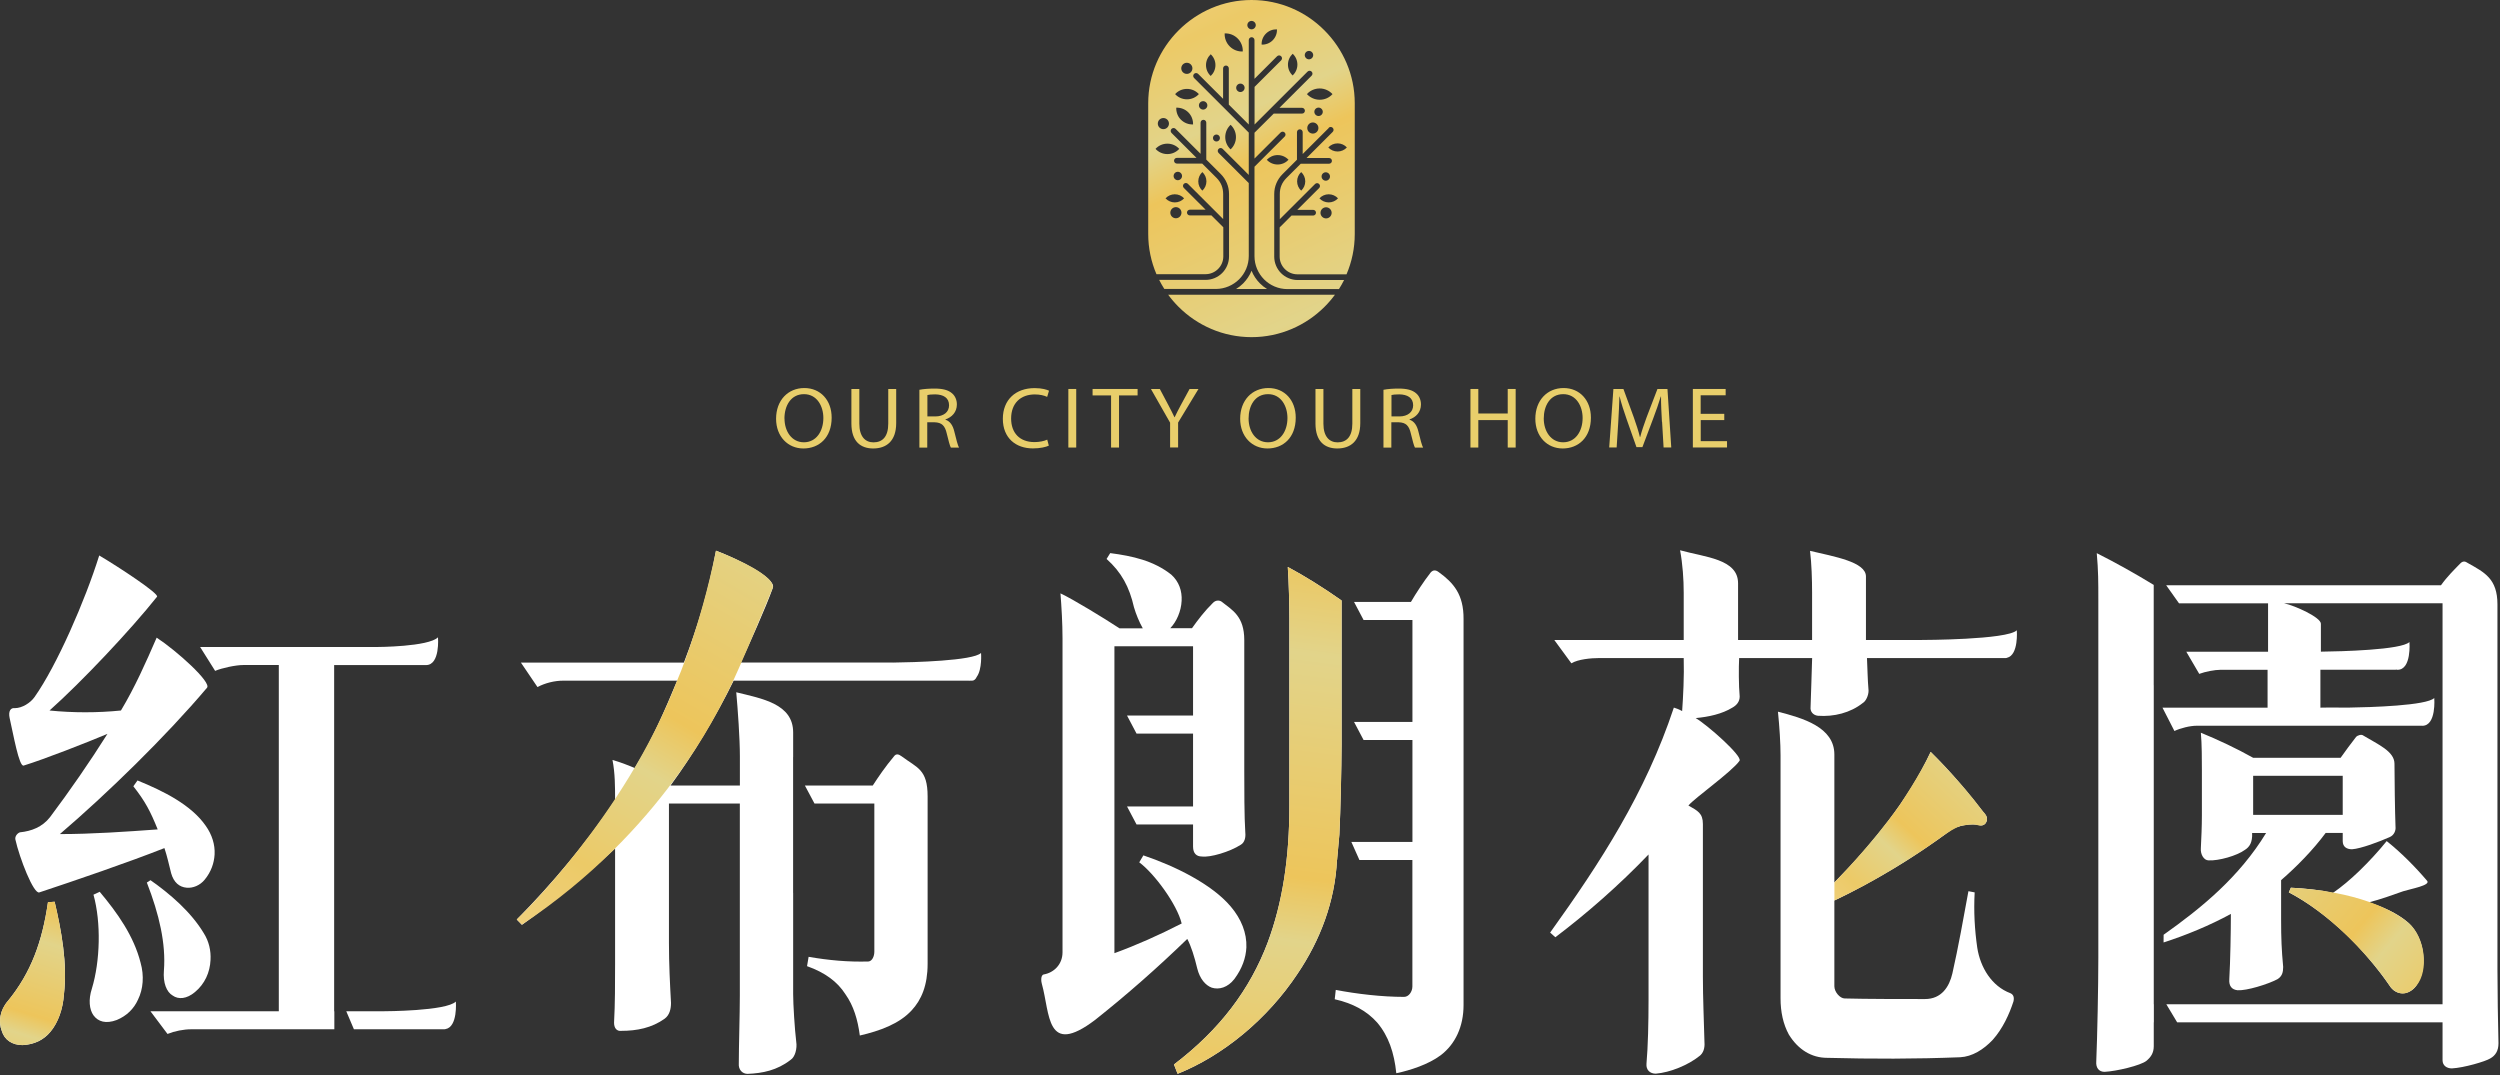 <svg width="786" height="338" viewBox="0 0 786 338" fill="none" xmlns="http://www.w3.org/2000/svg">
<rect x="0" y="0" width="786" height="338" fill="#333333" stroke="none"/>
<path d="M261.471 131.301C261.471 137.635 257.477 141 252.594 141C247.711 141 244 137.238 244 131.657C244 125.825 247.776 122 252.876 122C257.977 122 261.471 125.846 261.471 131.301ZM246.648 131.594C246.648 135.524 248.861 139.056 252.746 139.056C256.631 139.056 258.866 135.586 258.866 131.406C258.866 127.748 256.891 123.923 252.768 123.923C248.644 123.923 246.626 127.581 246.626 131.615L246.648 131.594Z" fill="#E8CE6B"/>
<path d="M270.174 122.293V133.204C270.174 137.321 272.083 139.077 274.623 139.077C277.466 139.077 279.267 137.279 279.267 133.204V122.293H281.763V133.036C281.763 138.68 278.681 141 274.536 141C270.629 141 267.678 138.847 267.678 133.141V122.293H270.174Z" fill="#E8CE6B"/>
<path d="M289.077 122.543C290.314 122.293 292.115 122.167 293.808 122.167C296.434 122.167 298.149 122.627 299.342 123.672C300.297 124.487 300.84 125.741 300.84 127.163C300.84 129.587 299.255 131.197 297.237 131.866V131.949C298.713 132.43 299.581 133.747 300.037 135.67C300.666 138.241 301.122 140.018 301.513 140.728H298.952C298.648 140.206 298.214 138.617 297.671 136.339C297.107 133.81 296.087 132.848 293.851 132.765H291.529V140.728H289.055V122.543H289.077ZM291.551 130.925H294.068C296.694 130.925 298.387 129.525 298.387 127.435C298.387 125.052 296.608 124.028 294.003 123.986C292.81 123.986 291.963 124.09 291.573 124.195V130.904L291.551 130.925Z" fill="#E8CE6B"/>
<path d="M329.77 140.101C328.858 140.54 327.057 140.979 324.735 140.979C319.352 140.979 315.294 137.697 315.294 131.678C315.294 125.658 319.352 122.021 325.277 122.021C327.664 122.021 329.162 122.523 329.813 122.836L329.227 124.78C328.294 124.341 326.97 124.007 325.364 124.007C320.893 124.007 317.898 126.766 317.898 131.594C317.898 136.109 320.589 138.993 325.234 138.993C326.731 138.993 328.272 138.701 329.249 138.22L329.748 140.101H329.77Z" fill="#E8CE6B"/>
<path d="M338.364 122.293V140.707H335.89V122.293H338.364Z" fill="#E8CE6B"/>
<path d="M349.324 124.32H343.508V122.293H357.658V124.32H351.82V140.707H349.324V124.32Z" fill="#E8CE6B"/>
<path d="M367.88 140.707V132.89L361.846 122.293H364.646L367.337 127.372C368.075 128.772 368.639 129.88 369.247 131.176H369.312C369.855 129.985 370.506 128.772 371.244 127.372L374 122.293H376.8L370.397 132.848V140.686H367.901L367.88 140.707Z" fill="#E8CE6B"/>
<path d="M407.379 131.301C407.379 137.635 403.386 141 398.502 141C393.619 141 389.908 137.238 389.908 131.657C389.908 125.825 393.684 122 398.785 122C403.885 122 407.379 125.846 407.379 131.301ZM392.556 131.594C392.556 135.524 394.77 139.056 398.654 139.056C402.539 139.056 404.775 135.586 404.775 131.406C404.775 127.748 402.8 123.923 398.676 123.923C394.553 123.923 392.556 127.56 392.556 131.594Z" fill="#E8CE6B"/>
<path d="M416.082 122.293V133.204C416.082 137.321 417.992 139.077 420.531 139.077C423.374 139.077 425.175 137.279 425.175 133.204V122.293H427.671V133.036C427.671 138.68 424.589 141 420.444 141C416.538 141 413.586 138.847 413.586 133.141V122.293H416.082Z" fill="#E8CE6B"/>
<path d="M434.985 122.543C436.222 122.293 438.023 122.167 439.716 122.167C442.342 122.167 444.057 122.627 445.25 123.672C446.205 124.487 446.748 125.741 446.748 127.163C446.748 129.587 445.164 131.197 443.145 131.866V131.949C444.621 132.43 445.489 133.747 445.945 135.67C446.574 138.241 447.03 140.018 447.421 140.728H444.86C444.556 140.206 444.122 138.617 443.579 136.339C443.015 133.81 441.995 132.848 439.76 132.765H437.437V140.728H434.963V122.543H434.985ZM437.459 130.925H439.977C442.603 130.925 444.295 129.525 444.295 127.435C444.295 125.052 442.516 124.028 439.912 123.986C438.718 123.986 437.871 124.09 437.481 124.195V130.904L437.459 130.925Z" fill="#E8CE6B"/>
<path d="M464.783 122.293V130.006H474.028V122.293H476.524V140.707H474.028V132.075H464.783V140.707H462.309V122.293H464.783Z" fill="#E8CE6B"/>
<path d="M500.18 131.301C500.18 137.635 496.187 141 491.304 141C486.421 141 482.709 137.238 482.709 131.657C482.709 125.825 486.486 122 491.586 122C496.686 122 500.18 125.846 500.18 131.301ZM485.357 131.594C485.357 135.524 487.571 139.056 491.456 139.056C495.341 139.056 497.576 135.586 497.576 131.406C497.576 127.748 495.601 123.923 491.477 123.923C487.354 123.923 485.357 127.56 485.357 131.594Z" fill="#E8CE6B"/>
<path d="M522.512 132.618C522.361 130.047 522.209 126.975 522.23 124.675H522.144C521.492 126.828 520.689 129.128 519.735 131.657L516.371 140.582H514.504L511.422 131.824C510.511 129.232 509.751 126.849 509.209 124.675H509.144C509.078 126.975 508.948 130.047 508.775 132.806L508.275 140.686H505.932L507.255 122.293H510.402L513.658 131.197C514.461 133.454 515.112 135.482 515.589 137.405H515.676C516.154 135.545 516.848 133.517 517.694 131.197L521.102 122.293H524.249L525.442 140.686H523.033L522.556 132.597L522.512 132.618Z" fill="#E8CE6B"/>
<path d="M542.132 132.075H534.709V138.701H542.978V140.686H532.235V122.293H542.544V124.278H534.688V130.11H542.11V132.075H542.132Z" fill="#E8CE6B"/>
<path fill-rule="evenodd" clip-rule="evenodd" d="M388.61 90.87H398.368C397.558 90.376 396.816 89.793 396.142 89.119C395.018 87.997 394.096 86.627 393.489 85.123C392.882 86.627 391.96 87.974 390.836 89.119C390.161 89.793 389.419 90.376 388.61 90.87ZM382.449 42.292C381.842 42.292 381.348 42.786 381.348 43.392C381.348 43.998 381.842 44.492 382.449 44.492C383.056 44.492 383.551 43.998 383.551 43.392C383.551 42.786 383.056 42.292 382.449 42.292ZM369.701 65.122C368.734 65.122 367.947 65.908 367.947 66.873C367.947 67.838 368.734 68.624 369.701 68.624C370.668 68.624 371.455 67.838 371.455 66.873C371.455 65.908 370.668 65.122 369.701 65.122ZM370.308 54.01C369.566 54.01 368.982 54.616 368.982 55.335C368.982 56.053 369.589 56.659 370.308 56.659C371.028 56.659 371.635 56.053 371.635 55.335C371.635 54.616 371.028 54.01 370.308 54.01ZM416.917 65.167C415.95 65.167 415.163 65.953 415.163 66.918C415.163 67.883 415.95 68.669 416.917 68.669C417.883 68.669 418.67 67.883 418.67 66.918C418.67 65.953 417.883 65.167 416.917 65.167ZM416.827 54.167C416.085 54.167 415.5 54.773 415.5 55.492C415.5 56.21 416.107 56.816 416.827 56.816C417.546 56.816 418.153 56.21 418.153 55.492C418.153 54.773 417.546 54.167 416.827 54.167ZM389.981 26.287C389.239 26.287 388.655 26.893 388.655 27.611C388.655 28.329 389.262 28.936 389.981 28.936C390.701 28.936 391.308 28.329 391.308 27.611C391.308 26.893 390.701 26.287 389.981 26.287ZM378.267 31.809C377.525 31.809 376.941 32.415 376.941 33.133C376.941 33.852 377.548 34.458 378.267 34.458C378.987 34.458 379.594 33.852 379.594 33.133C379.594 32.415 378.987 31.809 378.267 31.809ZM365.767 37.107C364.8 37.107 364.013 37.892 364.013 38.858C364.013 39.823 364.8 40.609 365.767 40.609C366.733 40.609 367.52 39.823 367.52 38.858C367.52 37.892 366.733 37.107 365.767 37.107ZM373.141 19.732C372.174 19.732 371.387 20.518 371.387 21.483C371.387 22.448 372.174 23.234 373.141 23.234C374.108 23.234 374.895 22.448 374.895 21.483C374.895 20.518 374.108 19.732 373.141 19.732ZM370.758 46.804C369.836 45.794 368.51 45.166 367.026 45.166C365.542 45.166 364.215 45.794 363.293 46.804C364.215 47.815 365.542 48.443 367.026 48.443C368.51 48.443 369.836 47.815 370.758 46.804ZM417.614 46.355C418.333 45.57 419.39 45.076 420.536 45.076C421.683 45.076 422.74 45.57 423.459 46.355C422.74 47.141 421.683 47.635 420.536 47.635C419.39 47.635 418.333 47.141 417.614 46.355ZM412.757 38.498C411.79 38.498 411.003 39.284 411.003 40.249C411.003 41.215 411.79 42 412.757 42C413.724 42 414.511 41.215 414.511 40.249C414.511 39.284 413.724 38.498 412.757 38.498ZM414.556 33.829C413.814 33.829 413.229 34.435 413.229 35.154C413.229 35.872 413.836 36.478 414.556 36.478C415.275 36.478 415.882 35.872 415.882 35.154C415.882 34.435 415.275 33.829 414.556 33.829ZM411.543 16.006C410.801 16.006 410.217 16.612 410.217 17.33C410.217 18.048 410.824 18.654 411.543 18.654C412.263 18.654 412.87 18.048 412.87 17.33C412.87 16.612 412.263 16.006 411.543 16.006ZM393.489 6.577C392.747 6.577 392.162 7.183 392.162 7.902C392.162 8.62 392.769 9.226 393.489 9.226C394.208 9.226 394.815 8.62 394.815 7.902C394.815 7.183 394.208 6.577 393.489 6.577ZM405.113 50.239C404.258 49.319 403.044 48.757 401.695 48.757C400.346 48.757 399.132 49.341 398.278 50.239C399.132 51.159 400.346 51.721 401.695 51.721C403.044 51.721 404.258 51.137 405.113 50.239ZM414.826 62.361C415.545 61.575 416.602 61.081 417.749 61.081C418.895 61.081 419.952 61.575 420.671 62.361C419.952 63.147 418.895 63.64 417.749 63.64C416.602 63.64 415.545 63.147 414.826 62.361ZM409.092 59.937C408.305 59.218 407.811 58.163 407.811 57.018C407.811 55.873 408.305 54.818 409.092 54.1C409.879 54.818 410.374 55.873 410.374 57.018C410.374 58.163 409.879 59.218 409.092 59.937ZM372.287 62.361C371.567 61.575 370.511 61.081 369.364 61.081C368.217 61.081 367.16 61.575 366.441 62.361C367.16 63.147 368.217 63.64 369.364 63.64C370.511 63.64 371.567 63.147 372.287 62.361ZM378.02 59.937C378.807 59.218 379.302 58.163 379.302 57.018C379.302 55.873 378.807 54.818 378.02 54.1C377.233 54.818 376.738 55.873 376.738 57.018C376.738 58.163 377.233 59.218 378.02 59.937ZM386.901 46.962C387.935 45.996 388.587 44.627 388.587 43.1C388.587 41.574 387.935 40.205 386.901 39.239C385.867 40.205 385.215 41.574 385.215 43.1C385.215 44.627 385.867 45.996 386.901 46.962ZM376.918 29.587C375.997 28.576 374.67 27.948 373.186 27.948C371.702 27.948 370.376 28.576 369.454 29.587C370.376 30.597 371.702 31.225 373.186 31.225C374.67 31.225 375.997 30.597 376.918 29.587ZM380.651 17.061C381.572 17.914 382.135 19.126 382.135 20.473C382.135 21.82 381.55 23.032 380.651 23.885C379.729 23.032 379.167 21.82 379.167 20.473C379.167 19.126 379.751 17.914 380.651 17.061ZM406.417 16.903C407.339 17.756 407.901 18.969 407.901 20.316C407.901 21.662 407.316 22.875 406.417 23.728C405.495 22.875 404.933 21.662 404.933 20.316C404.933 18.969 405.517 17.756 406.417 16.903ZM418.94 29.587C417.928 28.509 416.512 27.813 414.916 27.813C413.319 27.813 411.88 28.487 410.891 29.587C411.903 30.664 413.319 31.36 414.916 31.36C416.512 31.36 417.951 30.687 418.94 29.587ZM369.814 33.852C371.185 33.807 372.579 34.301 373.613 35.333C374.648 36.366 375.142 37.758 375.097 39.127C373.726 39.172 372.354 38.678 371.297 37.645C370.241 36.613 369.769 35.221 369.814 33.852ZM401.47 9.226C400.211 9.181 398.952 9.63 398.008 10.573C397.064 11.516 396.591 12.795 396.659 14.03C397.918 14.075 399.177 13.626 400.121 12.683C401.066 11.74 401.538 10.461 401.47 9.226ZM385.035 10.506C386.519 10.438 388.003 10.977 389.127 12.1C390.251 13.222 390.791 14.726 390.723 16.185C389.239 16.252 387.755 15.714 386.631 14.591C385.507 13.469 384.967 11.965 385.035 10.506ZM417.726 40.182C418.086 39.823 418.648 39.823 419.008 40.182C419.367 40.541 419.367 41.102 419.008 41.462L410.779 49.678H417.861C418.356 49.678 418.76 50.082 418.76 50.576C418.76 51.069 418.356 51.474 417.861 51.474H408.957L404.461 55.963C403.764 56.659 403.224 57.445 402.887 58.275C402.527 59.106 402.37 60.049 402.37 61.036V68.916L405.068 66.222L413.454 57.849C413.814 57.49 414.376 57.49 414.736 57.849C415.095 58.208 415.095 58.769 414.736 59.128L407.878 65.975H412.847C413.342 65.975 413.746 66.379 413.746 66.873C413.746 67.367 413.342 67.771 412.847 67.771H406.057L402.325 71.497V80.678C402.325 82.205 402.954 83.597 403.966 84.607C404.978 85.617 406.372 86.246 407.901 86.246H423.347C425.011 82.34 425.933 78.075 425.933 73.585V32.438C425.933 23.526 422.268 15.399 416.377 9.518C410.554 3.659 402.437 0 393.489 0C384.54 0 376.446 3.659 370.556 9.54C364.665 15.422 361 23.526 361 32.438V73.54C361 78.03 361.922 82.317 363.586 86.201H379.032C380.561 86.201 381.955 85.572 382.966 84.562C383.978 83.552 384.608 82.16 384.608 80.634V71.452L380.875 67.726H374.085C373.591 67.726 373.186 67.322 373.186 66.828C373.186 66.334 373.591 65.93 374.085 65.93H379.054L372.197 59.083C371.837 58.724 371.837 58.163 372.197 57.804C372.557 57.445 373.119 57.445 373.478 57.804L381.865 66.177L384.563 68.871V60.992C384.563 60.004 384.383 59.061 384.046 58.23C383.708 57.4 383.169 56.614 382.472 55.918L377.975 51.429H370.016C369.521 51.429 369.117 51.025 369.117 50.531C369.117 50.037 369.521 49.633 370.016 49.633H376.176L368.33 41.798C367.97 41.439 367.97 40.878 368.33 40.519C368.689 40.16 369.251 40.16 369.611 40.519L377.458 48.353V38.566C377.458 38.072 377.863 37.668 378.357 37.668C378.852 37.668 379.257 38.072 379.257 38.566V50.172L383.753 54.661C384.63 55.537 385.282 56.502 385.732 57.579C386.182 58.657 386.406 59.802 386.406 61.014V80.634C386.406 82.654 385.575 84.517 384.248 85.842C382.921 87.166 381.055 87.997 379.032 87.997H364.44C364.935 88.962 365.474 89.927 366.059 90.847H382.247C385.102 90.847 387.688 89.68 389.577 87.817C391.443 85.954 392.612 83.35 392.612 80.499V57.557L383.124 48.084C382.764 47.725 382.764 47.163 383.124 46.804C383.484 46.445 384.046 46.445 384.405 46.804L392.612 54.998V41.686L375.412 24.513C375.052 24.154 375.052 23.593 375.412 23.234C375.772 22.875 376.334 22.875 376.694 23.234L384.54 31.068V21.505C384.54 21.011 384.945 20.607 385.44 20.607C385.934 20.607 386.339 21.011 386.339 21.505V32.886L392.612 39.15V12.593C392.612 12.1 393.017 11.695 393.511 11.695C394.006 11.695 394.411 12.1 394.411 12.593V24.783L401.515 17.689C401.875 17.33 402.437 17.33 402.797 17.689C403.157 18.048 403.157 18.61 402.797 18.969L394.433 27.319V39.15L411.093 22.515C411.453 22.156 412.015 22.156 412.375 22.515C412.735 22.875 412.735 23.436 412.375 23.795L402.257 33.897H409.362C409.857 33.897 410.262 34.323 410.262 34.817C410.262 35.311 409.857 35.715 409.362 35.715H400.459L394.411 41.731V49.857L402.617 41.664C402.977 41.304 403.539 41.304 403.899 41.664C404.258 42.023 404.258 42.584 403.899 42.943L394.411 52.416V80.544C394.411 83.395 395.58 85.976 397.446 87.862C399.312 89.725 401.92 90.892 404.776 90.892H420.964C421.548 89.972 422.088 89.029 422.582 88.041H407.991C405.967 88.041 404.101 87.211 402.774 85.886C401.448 84.562 400.616 82.699 400.616 80.678V61.059C400.616 59.824 400.841 58.679 401.291 57.624C401.74 56.547 402.392 55.581 403.269 54.706L407.766 50.216V41.551C407.766 41.058 408.171 40.654 408.665 40.654C409.16 40.654 409.565 41.058 409.565 41.551V48.421L417.793 40.205L417.726 40.182ZM404.551 92.666H382.449C382.449 92.666 382.314 92.666 382.247 92.666H367.273C368.262 94.013 369.364 95.292 370.533 96.46C376.424 102.341 384.54 106 393.489 106C402.437 106 410.554 102.341 416.444 96.46C417.636 95.27 418.715 94.013 419.705 92.666H404.753C404.753 92.666 404.618 92.666 404.551 92.666Z" fill="url(#paint0_linear_2_1039)"/>
<path d="M420.379 270.395L421.104 262.374C421.49 254.322 421.752 241.881 421.798 234.154V188.795C416.277 184.915 410.2 181.083 404.879 178.255C405.203 183.2 405.373 189.799 405.373 194.188V253.534C405.373 269.653 403.26 283.763 398.54 296.389C393.003 311.04 383.565 323.682 369.098 334.67L370.239 337.606C384.397 331.935 398.386 320.575 407.979 306.095C415.136 295.477 419.701 283.376 420.349 270.379H420.379V270.395Z" fill="white"/>
<path d="M452.382 179.908C451.241 178.996 450.269 179.182 449.452 180.465C447.987 182.288 445.056 186.693 443.591 189.258H425.716L428.708 194.93H444.069V226.983H425.716L428.708 232.655H444.069V264.707H424.867L427.397 270.379H444.054V310.128C444.054 311.782 442.912 313.42 441.447 313.42C434.445 313.42 426.641 312.508 419.963 311.225L419.639 314.162C425.33 315.445 429.726 317.825 432.98 321.487C436.558 325.706 438.347 331.007 438.995 337.421C443.391 336.509 449.082 334.67 452.984 331.749C457.534 328.272 460.14 322.77 460.14 316.001V194.652C460.202 186.863 456.947 183.215 452.382 179.908Z" fill="white"/>
<path d="M308.439 205.285C305.956 207.773 287.062 208.236 280.739 208.314L280.585 208.298H232.912C235.518 202.626 240.716 191.175 242.999 184.761C243.97 181.825 232.758 176.06 225.108 173.139C222.825 185.41 219.417 196.955 215.021 208.314H163.77L168.983 216.01C171.42 214.727 174.35 214.001 177.111 214.001H212.908C209.006 223.335 204.934 232.871 199.567 241.479C197.932 240.753 195.017 239.64 192.565 238.914C193.383 243.133 193.383 247.336 193.383 251.555C184.591 264.738 173.857 277.565 162.475 289.11L164.094 290.764C174.027 283.624 183.944 275.556 193.383 266.763V303.22C193.383 309.077 193.383 315.676 193.059 321.534C193.059 323.187 193.876 324.285 195.341 324.099C200.23 324.099 204.934 323.187 209.006 320.251C210.471 319.154 210.965 317.315 210.965 315.305C210.641 309.448 210.317 303.22 210.317 296.435V252.637H232.603V313.08C232.603 318.752 232.28 329.199 232.28 334.33C232.11 336.339 233.421 337.622 235.04 337.622C239.76 337.436 244.31 336.525 248.551 333.233C250.016 332.321 250.664 329.57 250.34 327.561C249.846 323.527 249.368 315.661 249.368 312.539V280.734H249.353V238.033H249.368V230.275C249.368 221.28 239.605 219.657 231.478 217.648C231.971 223.15 232.619 232.114 232.619 237.801V246.965H210.811C218.137 236.889 224.969 225.53 230.66 214.001H304.552L304.706 214.032C304.799 214.032 304.876 214.001 304.968 214.001H305.678C306.264 214.001 306.804 213.475 307.081 212.811C308.855 210.385 308.439 205.285 308.439 205.285Z" fill="white"/>
<path d="M376.408 304.472C377.226 307.764 379.015 309.788 380.958 310.515C383.241 311.241 386.001 310.515 388.114 307.764C390.551 304.472 391.692 301.165 391.862 297.873C392.032 293.298 390.227 288.894 386.973 285.045C380.958 277.905 369.236 272.218 359.474 268.926L358.178 271.121C362.898 274.598 370.054 284.304 371.519 290.346C364.363 294.009 357.361 297.131 350.374 299.681V203.183H375.097V224.974H354.338L357.33 230.645H375.097V253.549H354.338L357.33 259.221H375.097V266.175C375.097 268.37 376.239 269.282 377.858 269.282C380.464 269.653 386.649 267.814 390.058 265.619C391.353 264.893 391.677 263.239 391.523 261.771C391.199 257.011 391.199 247.475 391.199 242.36V201.251C391.199 193.755 387.451 191.824 384.197 189.258C383.549 188.702 382.238 188.532 381.266 189.629C378.83 192.009 376.717 194.76 374.758 197.511H367.925C369.884 195.502 371.349 192.195 371.504 188.903C371.673 185.796 370.686 182.86 368.249 180.665C362.712 176.276 356.05 174.808 349.048 173.896L347.906 175.735C352.626 179.955 355.063 184.529 356.528 190.943C357.176 193.137 358.147 195.517 359.289 197.542H351.963C347.243 194.435 337.326 188.377 333.409 186.554C333.733 190.587 334.056 196.074 334.056 200.664V299.403C334.056 303.251 331.296 305.816 328.196 306.357C327.054 306.543 327.378 308.815 327.548 309.294C330.185 318.644 328.782 332.414 344.313 320.653C354.245 312.771 363.838 304.348 373.277 295.199C374.449 297.332 375.591 300.995 376.408 304.472Z" fill="white"/>
<path d="M283.5 237.801C282.528 237.075 281.711 236.889 281.063 237.801C278.302 241.093 276.189 244.215 274.4 246.965H253.054L256.077 252.637H274.894V299.171C274.894 300.639 274.246 302.107 273.104 302.293C266.596 302.478 260.581 301.922 254.227 300.825L253.733 303.761C259.424 305.77 263.326 308.706 265.778 312.555C268.385 316.217 269.681 320.622 270.328 325.567C276.667 324.099 282.698 321.905 286.6 317.685C289.684 314.394 291.643 309.804 291.643 303.035V250.396C291.643 241.85 288.389 241.464 283.5 237.801Z" fill="white"/>
<path fill-rule="evenodd" clip-rule="evenodd" d="M225.092 173.139C225.092 173.139 243.585 180.047 242.983 184.761C242.983 184.761 232.064 211.482 228.779 217.633C225.478 223.784 208.358 261.23 164.079 290.717L162.459 289.064C162.459 289.064 196.22 257.274 212.893 213.955C212.893 213.985 220.172 197.387 225.092 173.139Z" fill="url(#paint1_linear_2_1039)"/>
<path d="M420.379 270.395L421.104 262.374C421.49 254.322 421.752 241.881 421.798 234.154V188.795C416.277 184.915 410.2 181.083 404.879 178.255C405.203 183.2 405.373 189.799 405.373 194.188V253.534C405.373 269.653 403.26 283.763 398.54 296.389C393.003 311.04 383.565 323.682 369.098 334.67L370.239 337.606C384.397 331.935 398.386 320.575 407.979 306.095C415.136 295.477 419.701 283.376 420.349 270.379H420.379V270.395Z" fill="url(#paint2_linear_2_1039)"/>
<path d="M15.076 283.67C13.287 296.126 9.709 305.847 2.537 314.641C-0.069 317.577 -0.563 321.24 0.579 324.176C1.396 326.927 3.833 328.581 7.087 328.581C10.835 328.395 13.765 326.927 15.878 324.362C18.315 321.425 19.78 317.222 20.104 312.632C21.246 302.926 19.287 292.479 17.174 283.5L15.076 283.67Z" fill="white"/>
<path d="M7.457 240.691C13.966 238.682 27.276 233.474 33.785 230.723C28.248 239.516 21.909 248.681 15.724 256.918C13.287 260.04 9.863 261.323 6.285 261.678C5.637 261.864 4.666 262.775 4.82 263.873C6.116 269.745 10.604 281.305 12.393 280.564C23.466 276.901 40.617 271.028 51.691 266.639C52.508 269.019 53.156 271.955 53.804 274.521C54.621 277.457 56.41 278.91 58.693 279.095C60.651 279.281 62.919 278.369 64.384 276.53C66.343 274.15 67.314 271.399 67.469 268.648C67.638 265.526 66.651 262.42 64.708 259.669C60.158 253.07 51.367 248.681 43.224 245.374L41.928 247.213C45.676 251.973 47.295 255.095 49.578 260.766C39.491 261.493 28.911 262.235 18.824 262.235C33.63 249.593 52.215 231.465 65.062 216.257C66.697 214.604 55.438 204.512 49.254 200.478C45.83 208.36 42.422 216.056 38.026 223.382C30.7 224.124 22.896 224.124 15.57 223.382C25.657 214.403 41.064 198.067 49.362 187.62C50.179 186.708 37.378 178.301 31.194 174.638C26.798 188.748 17.852 209.272 10.85 219.163C9.555 221.002 6.948 222.64 4.666 222.64C3.37 222.455 2.553 223.552 3.031 225.762C4.172 230.723 5.992 241.247 7.457 240.691Z" fill="white"/>
<path d="M31.348 280.378L29.389 281.29C31.826 290.084 31.502 302.185 28.895 310.793C27.754 314.27 28.078 317.392 29.389 319.215C30.854 321.225 33.291 321.966 36.715 320.684C39.8 319.401 42.082 317.206 43.393 314.27C45.028 310.978 45.352 306.759 44.211 302.725C42.098 294.303 36.885 286.977 31.348 280.378Z" fill="white"/>
<path d="M51.536 305.121C51.213 308.969 52.354 311.905 54.297 313.003C56.086 314.285 58.693 314.1 61.299 311.905C64.399 309.34 66.019 305.677 66.188 301.829C66.358 298.893 65.695 295.972 64.075 293.406C60.004 286.622 53.326 280.95 47.311 276.731L46.169 277.473C50.071 287.518 52.184 296.683 51.536 305.121Z" fill="white"/>
<path d="M632.061 312.261C626.2 310.066 622.622 304.194 621.651 297.965C620.833 292.278 620.509 286.606 620.833 280.564L618.874 280.193C617.409 288.26 615.62 298.151 613.831 306.033C612.859 310.252 610.407 314.1 605.21 314.1C598.855 314.1 586.332 314.1 579.977 313.915C578.512 313.915 576.723 311.905 576.723 310.066V283.129C589.74 276.901 602.279 269.205 613.183 261.137C615.296 259.484 620.016 258.757 622.468 259.484C624.257 259.855 625.398 257.645 624.257 256.192C619.044 249.407 613.183 242.453 606.999 236.41C599.997 251.432 588.614 265.356 576.723 277.457V237.198C576.723 228.605 566.791 225.762 558.987 223.753C559.48 228.513 559.804 233.829 559.804 237.492V313.899C559.804 318.118 560.621 321.966 562.41 325.258C565.341 330.018 569.567 332.584 574.456 332.584C588.46 332.955 602.295 332.955 616.283 332.398C620.031 332.213 623.609 330.018 626.54 326.896C629.64 323.419 631.753 318.829 633.048 314.795C633.357 313.358 632.879 312.632 632.061 312.261Z" fill="white"/>
<path d="M680.243 293.885L680.227 296.312C687.06 294.117 694.71 290.995 701.388 287.333C701.388 292.649 701.218 302.169 700.894 307.856C700.725 310.051 701.712 311.148 703.501 311.334C706.262 311.519 712.94 309.495 716.04 307.856C717.505 306.945 717.829 305.662 717.829 304.008C717.335 298.692 717.181 295.029 717.181 289.172V276.715C722.07 272.496 727.268 267.18 731.185 261.879H736.552V264.445C736.552 266.284 737.848 267.01 739.483 267.01C742.244 266.825 748.104 264.63 751.359 263.162C752.654 262.605 753.317 261.153 753.148 259.87C752.978 255.651 752.824 244.323 752.824 240.104C752.824 236.209 747.611 234.03 743.061 231.279C742.413 230.723 741.102 231.279 740.778 231.65C739.483 233.304 737.031 236.595 735.889 238.249H708.39C703.177 235.313 697.316 232.562 691.949 230.367C692.273 233.845 692.273 239.161 692.273 242.097V256.393C692.273 259.87 692.103 263.533 691.949 266.655C691.779 268.664 692.921 270.503 694.386 270.503C697.486 270.688 703.331 269.035 705.783 267.211C707.249 266.299 708.22 264.831 708.066 261.895H712.462C703.994 275.788 692.134 285.463 680.243 293.885ZM708.39 256.192V243.921H736.552V256.192H708.39Z" fill="white"/>
<path d="M763.065 276.901C759.317 272.496 754.767 267.922 750.372 264.445C745.159 270.858 738.82 277.086 733.437 280.749C730.013 279.837 724.322 279.281 720.25 279.095L719.603 280.564C731.478 286.792 743.2 297.965 751.667 310.437C752.808 311.905 754.428 312.446 755.893 312.276C757.528 312.091 758.978 310.994 759.795 309.711C761.754 306.589 762.232 302.741 761.754 299.264C761.26 295.786 759.641 292.479 757.358 290.285C753.78 286.993 748.567 284.968 744.819 283.685C748.397 282.774 751.976 281.491 755.569 280.208C757.867 279.466 764.376 278.354 763.065 276.901Z" fill="white"/>
<path d="M677.127 215.438V189.675V183.895C671.159 180.264 665.36 177.003 659.221 173.912C659.715 179.414 659.715 183.076 659.715 188.393V301.087C659.715 310.066 659.391 326 659.067 333.696C658.897 335.705 659.884 336.988 661.673 336.988C665.421 336.803 673.071 334.979 674.86 333.511C676.156 332.414 677.143 331.131 677.143 328.936V321.425H677.174V315.738H677.143V215.438H677.127Z" fill="white"/>
<path d="M785.197 304.75V190.031C785.197 181.933 781.125 179.97 775.912 177.034C775.095 176.477 774.447 176.307 773.63 177.034C771.671 179.043 769.404 181.253 767.445 184.004H681.045L685.086 189.691H713.079V204.898H687.368L691.44 211.868C693.399 211.142 696.329 210.585 698.118 210.585H712.924V222.501H679.888L683.636 229.826C685.595 228.915 688.525 228.173 690.638 228.173H761.507L761.569 228.188C766.057 228.188 765.332 219.456 765.332 219.456C762.941 221.852 745.405 222.362 738.419 222.47C733.375 222.393 729.535 222.485 729.535 222.485V210.57H753.101C753.24 210.57 753.348 210.539 753.472 210.524L753.765 210.585C758.253 210.585 757.528 201.854 757.528 201.854C755.014 204.357 735.905 204.805 729.689 204.883V196.105C729.689 194.095 721.546 190.417 718.137 189.675H767.938V315.738H681.091L684.5 321.425H767.938V333.341C767.938 334.995 769.234 335.906 770.869 335.906C774.617 335.721 781.449 333.712 782.914 332.785C784.549 331.873 785.521 330.405 785.521 328.025C785.366 321.781 785.197 311.705 785.197 304.75Z" fill="white"/>
<path d="M604.3 201.205L604.346 201.22H586.656V181.253C586.656 176.647 576.723 175.009 569.073 173.185C569.567 177.219 569.721 182.165 569.721 186.384V201.22H546.448V183.37C546.448 175.72 536.037 175.195 528.218 173C529.035 177.405 529.359 182.165 529.359 186.384V201.22H488.673L494.04 208.545C496.153 207.263 500.225 206.892 502.831 206.892H529.359C529.529 212.579 529.189 218.993 528.865 223.567C527.894 223.011 526.907 222.655 526.259 222.47C517.313 249.407 503.14 271.214 487.362 293.205L488.997 294.674C498.929 287.163 509.185 278.184 518.301 268.648V314.641C518.301 321.24 518.131 329.122 517.653 334.438C517.483 336.447 518.794 337.56 520.583 337.56C525.148 337.189 530.84 334.809 534.248 332.058C535.544 331.146 536.037 329.493 535.883 327.654C535.713 320.869 535.389 313.915 535.389 306.945V259.051C535.389 255.682 533.754 254.909 530.839 253.255C532.798 250.875 544.458 242.669 546.91 239.192C547.882 237.724 536.87 227.972 533.122 225.762C537.194 225.391 541.42 224.479 544.674 222.47C545.97 221.744 546.957 220.631 546.957 218.993C546.633 215.515 546.633 209.828 546.787 206.892H569.736C569.567 211.837 569.413 218.065 569.243 222.285C569.073 223.753 570.06 224.85 571.526 225.035C576.569 225.406 581.782 224.124 585.684 221.002C586.656 220.445 587.473 218.622 587.473 217.154C587.149 213.305 587.149 210.184 586.979 206.892H630.596C630.766 206.892 630.904 206.861 631.028 206.799C634.714 205.918 634.082 198.16 634.082 198.16C631.089 201.174 604.3 201.205 604.3 201.205Z" fill="white"/>
<path d="M120.802 317.933H108.864L111.27 323.605H139.756C139.88 323.605 139.988 323.574 140.08 323.543C143.967 322.863 143.319 314.888 143.319 314.888C140.327 317.902 120.802 317.933 120.802 317.933Z" fill="white"/>
<path d="M105.07 209.102H133.942C138.43 209.102 137.705 200.37 137.705 200.37C134.713 203.368 118.55 203.415 118.55 203.415H62.919L67.638 210.925C69.751 210.014 74.147 209.086 76.429 209.086H87.657V317.933H47.295L52.662 325.073C54.945 324.161 57.706 323.605 60.143 323.605H105.116V317.933H105.055V209.102H105.07Z" fill="white"/>
<path fill-rule="evenodd" clip-rule="evenodd" d="M606.999 236.395C606.999 236.395 616.237 245.389 623.455 255.141C623.455 255.141 625.491 256.841 624.38 258.649C624.38 258.649 624.134 259.484 622.715 259.545C621.296 259.607 621.805 258.711 616.653 259.623C616.653 259.623 615.003 259.885 610.931 262.775C606.86 265.665 595.046 274.382 576.739 283.114V277.442C576.739 277.442 588.198 265.913 597.22 253.178C597.205 253.178 603.698 243.596 606.999 236.395Z" fill="url(#paint3_linear_2_1039)"/>
<path fill-rule="evenodd" clip-rule="evenodd" d="M720.266 279.095L719.618 280.564C719.618 280.564 734.316 287.441 749.091 306.79C749.091 306.79 751.081 309.603 751.683 310.422C752.284 311.241 755.77 314.625 759.749 309.865C763.728 305.105 762.432 294.705 757.374 290.269C752.608 286.096 740.717 280.146 720.266 279.095Z" fill="url(#paint4_linear_2_1039)"/>
<path d="M15.076 283.67C13.287 296.126 9.709 305.847 2.537 314.641C-0.069 317.577 -0.563 321.24 0.579 324.176C1.396 326.927 3.833 328.581 7.087 328.581C10.835 328.395 13.765 326.927 15.878 324.362C18.315 321.425 19.78 317.222 20.104 312.632C21.246 302.926 19.287 292.479 17.174 283.5L15.076 283.67Z" fill="url(#paint5_linear_2_1039)"/>
<defs>
<linearGradient id="paint0_linear_2_1039" x1="424.134" y1="120.232" x2="363.452" y2="-13.384" gradientUnits="userSpaceOnUse">
<stop stop-color="#EDC55B"/>
<stop offset="0.17" stop-color="#E2D48A"/>
<stop offset="0.52" stop-color="#EDC55B"/>
<stop offset="0.62" stop-color="#E2D48A"/>
<stop offset="0.81" stop-color="#ECCA67"/>
<stop offset="1" stop-color="#F1D285"/>
</linearGradient>
<linearGradient id="paint1_linear_2_1039" x1="258.92" y1="141.059" x2="164.325" y2="302.366" gradientUnits="userSpaceOnUse">
<stop offset="0.006" stop-color="#EDC55B"/>
<stop offset="0.171" stop-color="#E2D48A"/>
<stop offset="0.519" stop-color="#EDC55B"/>
<stop offset="0.618" stop-color="#E2D48A"/>
<stop offset="0.806" stop-color="#ECCA67"/>
<stop offset="1" stop-color="#F1D285"/>
</linearGradient>
<linearGradient id="paint2_linear_2_1039" x1="411.688" y1="170.833" x2="385.948" y2="370.83" gradientUnits="userSpaceOnUse">
<stop offset="0.006" stop-color="#EDC55B"/>
<stop offset="0.171" stop-color="#E2D48A"/>
<stop offset="0.519" stop-color="#EDC55B"/>
<stop offset="0.618" stop-color="#E2D48A"/>
<stop offset="0.806" stop-color="#ECCA67"/>
<stop offset="1" stop-color="#F1D285"/>
</linearGradient>
<linearGradient id="paint3_linear_2_1039" x1="630.837" y1="231.154" x2="574.844" y2="291.613" gradientUnits="userSpaceOnUse">
<stop offset="0.006" stop-color="#EDC55B"/>
<stop offset="0.171" stop-color="#E2D48A"/>
<stop offset="0.519" stop-color="#EDC55B"/>
<stop offset="0.618" stop-color="#E2D48A"/>
<stop offset="0.806" stop-color="#ECCA67"/>
<stop offset="1" stop-color="#F1D285"/>
</linearGradient>
<linearGradient id="paint4_linear_2_1039" x1="699.949" y1="253.826" x2="782.522" y2="324.023" gradientUnits="userSpaceOnUse">
<stop offset="0.006" stop-color="#EDC55B"/>
<stop offset="0.171" stop-color="#E2D48A"/>
<stop offset="0.519" stop-color="#EDC55B"/>
<stop offset="0.618" stop-color="#E2D48A"/>
<stop offset="0.806" stop-color="#ECCA67"/>
<stop offset="1" stop-color="#F1D285"/>
</linearGradient>
<linearGradient id="paint5_linear_2_1039" x1="19.674" y1="285.984" x2="0.061" y2="349.594" gradientUnits="userSpaceOnUse">
<stop offset="0.006" stop-color="#EDC55B"/>
<stop offset="0.171" stop-color="#E2D48A"/>
<stop offset="0.519" stop-color="#EDC55B"/>
<stop offset="0.618" stop-color="#E2D48A"/>
<stop offset="0.806" stop-color="#ECCA67"/>
<stop offset="1" stop-color="#F1D285"/>
</linearGradient>
</defs>
</svg>
